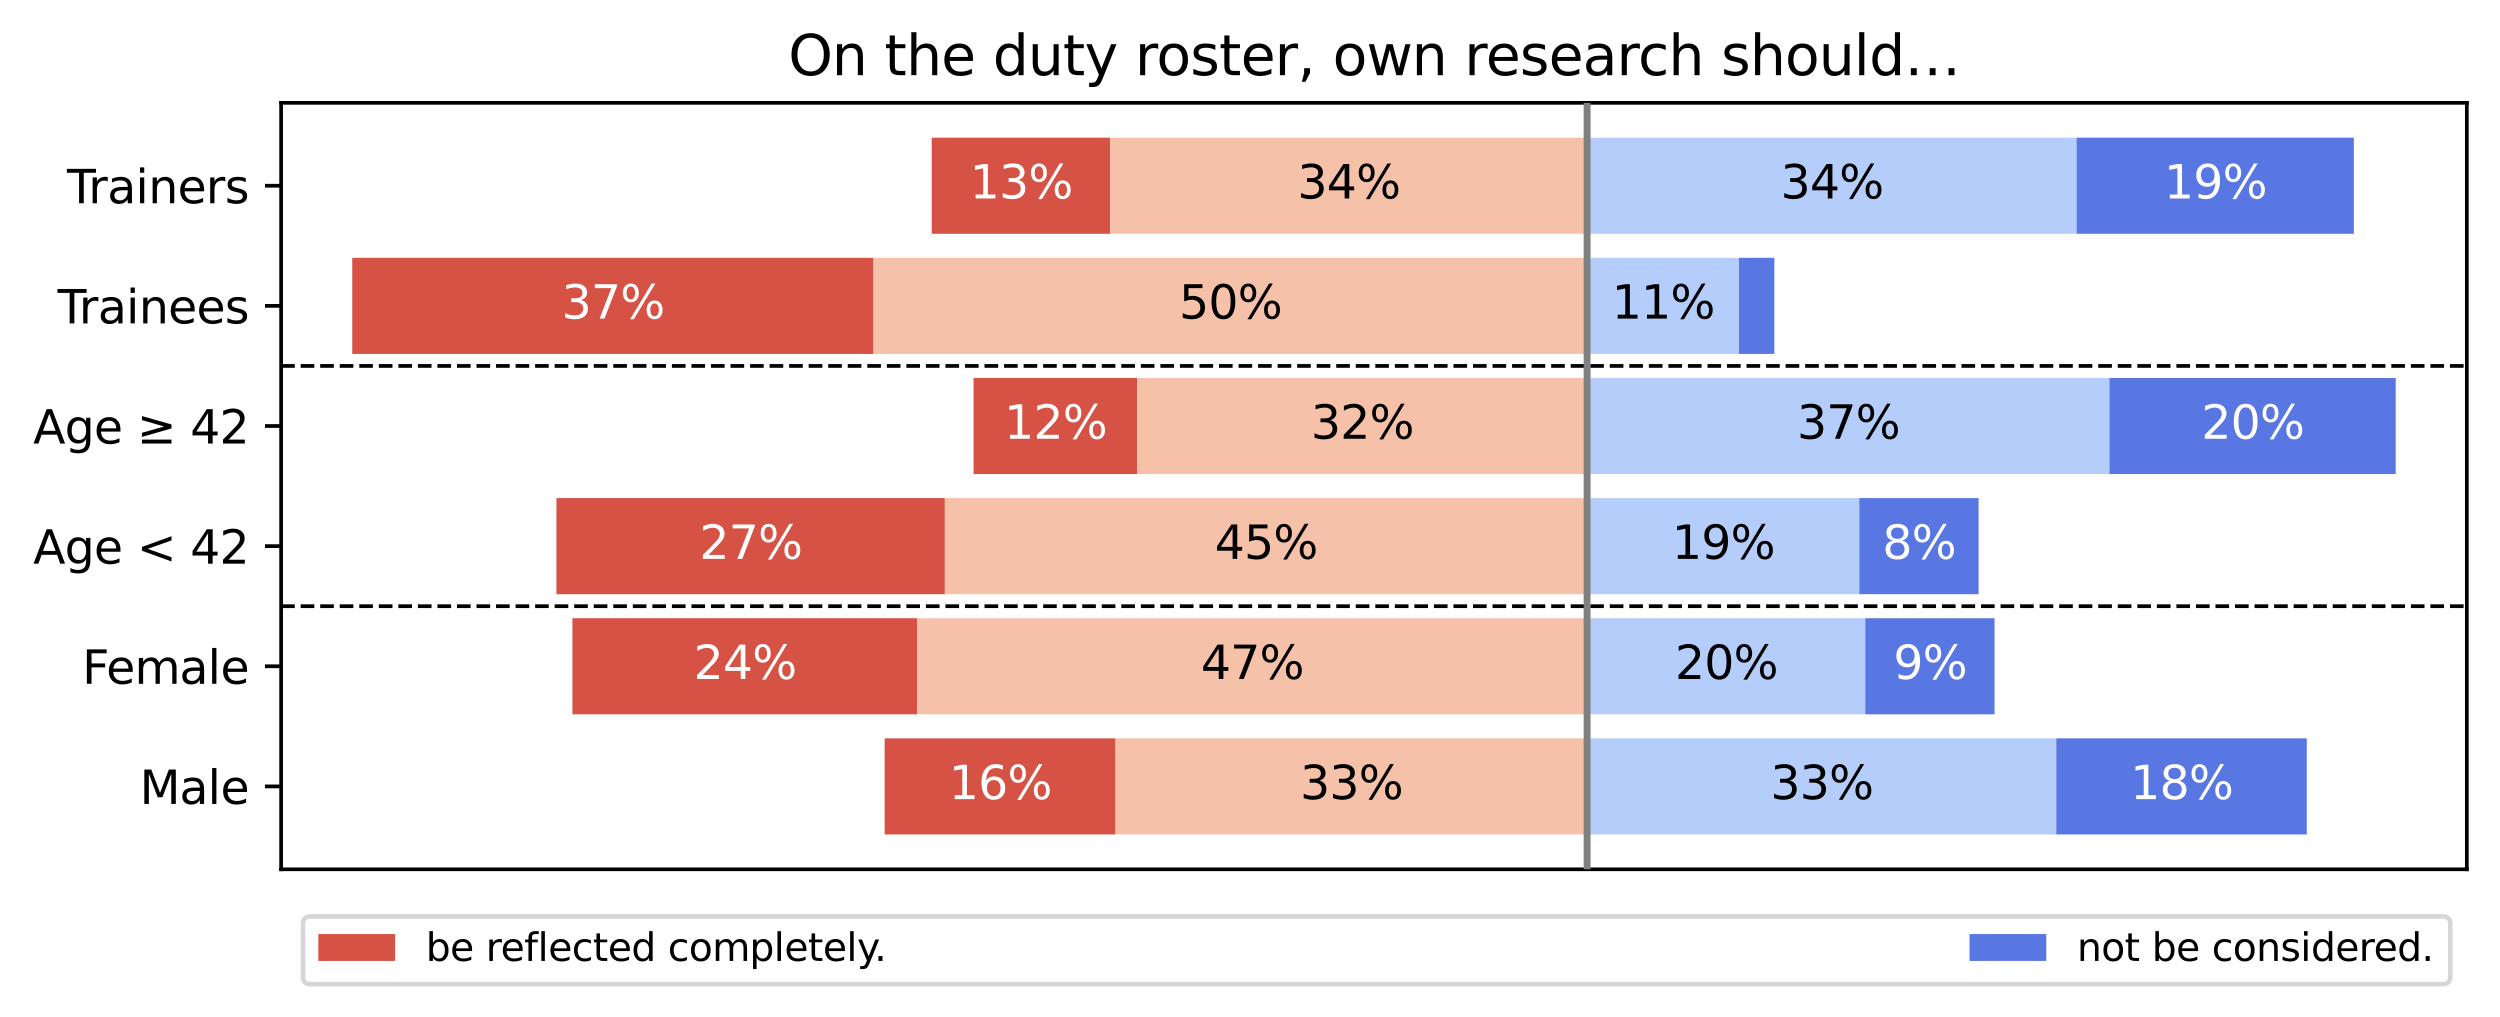 <?xml version="1.0" encoding="utf-8" standalone="no"?>
<!DOCTYPE svg PUBLIC "-//W3C//DTD SVG 1.1//EN"
  "http://www.w3.org/Graphics/SVG/1.1/DTD/svg11.dtd">
<svg xmlns:xlink="http://www.w3.org/1999/xlink" width="542.503pt" height="220.786pt" viewBox="0 0 542.503 220.786" xmlns="http://www.w3.org/2000/svg" version="1.1">
 <defs>
  <style type="text/css">*{stroke-linejoin: round; stroke-linecap: butt}</style>
 </defs>
 <g id="figure_1">
  <g id="patch_1">
   <path d="M 0 220.786 
L 542.503 220.786 
L 542.503 0 
L 0 0 
z
" style="fill: #ffffff"/>
  </g>
  <g id="axes_1">
   <g id="patch_2">
    <path d="M 61.003 188.638 
L 535.303 188.638 
L 535.303 22.318 
L 61.003 22.318 
z
" style="fill: #ffffff"/>
   </g>
   <g id="matplotlib.axis_1">
    <g id="ytick_1">
     <g id="line2d_1">
      <defs>
       <path id="m1bb23e2886" d="M 0 0 
L -3.5 0 
" style="stroke: #000000; stroke-width: 0.8"/>
      </defs>
      <g>
       <use xlink:href="#m1bb23e2886" x="61.003" y="40.306" style="stroke: #000000; stroke-width: 0.8"/>
      </g>
     </g>
     <g id="text_1">
      <!-- Trainers -->
      <g transform="translate(14.542 44.105) scale(0.1 -0.1)">
       <defs>
        <path id="DejaVuSans-54" d="M -19 4666 
L 3928 4666 
L 3928 4134 
L 2272 4134 
L 2272 0 
L 1638 0 
L 1638 4134 
L -19 4134 
L -19 4666 
z
" transform="scale(0.016)"/>
        <path id="DejaVuSans-72" d="M 2631 2963 
Q 2534 3019 2420 3045 
Q 2306 3072 2169 3072 
Q 1681 3072 1420 2755 
Q 1159 2438 1159 1844 
L 1159 0 
L 581 0 
L 581 3500 
L 1159 3500 
L 1159 2956 
Q 1341 3275 1631 3429 
Q 1922 3584 2338 3584 
Q 2397 3584 2469 3576 
Q 2541 3569 2628 3553 
L 2631 2963 
z
" transform="scale(0.016)"/>
        <path id="DejaVuSans-61" d="M 2194 1759 
Q 1497 1759 1228 1600 
Q 959 1441 959 1056 
Q 959 750 1161 570 
Q 1363 391 1709 391 
Q 2188 391 2477 730 
Q 2766 1069 2766 1631 
L 2766 1759 
L 2194 1759 
z
M 3341 1997 
L 3341 0 
L 2766 0 
L 2766 531 
Q 2569 213 2275 61 
Q 1981 -91 1556 -91 
Q 1019 -91 701 211 
Q 384 513 384 1019 
Q 384 1609 779 1909 
Q 1175 2209 1959 2209 
L 2766 2209 
L 2766 2266 
Q 2766 2663 2505 2880 
Q 2244 3097 1772 3097 
Q 1472 3097 1187 3025 
Q 903 2953 641 2809 
L 641 3341 
Q 956 3463 1253 3523 
Q 1550 3584 1831 3584 
Q 2591 3584 2966 3190 
Q 3341 2797 3341 1997 
z
" transform="scale(0.016)"/>
        <path id="DejaVuSans-69" d="M 603 3500 
L 1178 3500 
L 1178 0 
L 603 0 
L 603 3500 
z
M 603 4863 
L 1178 4863 
L 1178 4134 
L 603 4134 
L 603 4863 
z
" transform="scale(0.016)"/>
        <path id="DejaVuSans-6e" d="M 3513 2113 
L 3513 0 
L 2938 0 
L 2938 2094 
Q 2938 2591 2744 2837 
Q 2550 3084 2163 3084 
Q 1697 3084 1428 2787 
Q 1159 2491 1159 1978 
L 1159 0 
L 581 0 
L 581 3500 
L 1159 3500 
L 1159 2956 
Q 1366 3272 1645 3428 
Q 1925 3584 2291 3584 
Q 2894 3584 3203 3211 
Q 3513 2838 3513 2113 
z
" transform="scale(0.016)"/>
        <path id="DejaVuSans-65" d="M 3597 1894 
L 3597 1613 
L 953 1613 
Q 991 1019 1311 708 
Q 1631 397 2203 397 
Q 2534 397 2845 478 
Q 3156 559 3463 722 
L 3463 178 
Q 3153 47 2828 -22 
Q 2503 -91 2169 -91 
Q 1331 -91 842 396 
Q 353 884 353 1716 
Q 353 2575 817 3079 
Q 1281 3584 2069 3584 
Q 2775 3584 3186 3129 
Q 3597 2675 3597 1894 
z
M 3022 2063 
Q 3016 2534 2758 2815 
Q 2500 3097 2075 3097 
Q 1594 3097 1305 2825 
Q 1016 2553 972 2059 
L 3022 2063 
z
" transform="scale(0.016)"/>
        <path id="DejaVuSans-73" d="M 2834 3397 
L 2834 2853 
Q 2591 2978 2328 3040 
Q 2066 3103 1784 3103 
Q 1356 3103 1142 2972 
Q 928 2841 928 2578 
Q 928 2378 1081 2264 
Q 1234 2150 1697 2047 
L 1894 2003 
Q 2506 1872 2764 1633 
Q 3022 1394 3022 966 
Q 3022 478 2636 193 
Q 2250 -91 1575 -91 
Q 1294 -91 989 -36 
Q 684 19 347 128 
L 347 722 
Q 666 556 975 473 
Q 1284 391 1588 391 
Q 1994 391 2212 530 
Q 2431 669 2431 922 
Q 2431 1156 2273 1281 
Q 2116 1406 1581 1522 
L 1381 1569 
Q 847 1681 609 1914 
Q 372 2147 372 2553 
Q 372 3047 722 3315 
Q 1072 3584 1716 3584 
Q 2034 3584 2315 3537 
Q 2597 3491 2834 3397 
z
" transform="scale(0.016)"/>
       </defs>
       <use xlink:href="#DejaVuSans-54"/>
       <use xlink:href="#DejaVuSans-72" x="46.334"/>
       <use xlink:href="#DejaVuSans-61" x="87.447"/>
       <use xlink:href="#DejaVuSans-69" x="148.727"/>
       <use xlink:href="#DejaVuSans-6e" x="176.51"/>
       <use xlink:href="#DejaVuSans-65" x="239.889"/>
       <use xlink:href="#DejaVuSans-72" x="301.412"/>
       <use xlink:href="#DejaVuSans-73" x="342.525"/>
      </g>
     </g>
    </g>
    <g id="ytick_2">
     <g id="line2d_2">
      <g>
       <use xlink:href="#m1bb23e2886" x="61.003" y="66.375" style="stroke: #000000; stroke-width: 0.8"/>
      </g>
     </g>
     <g id="text_2">
      <!-- Trainees -->
      <g transform="translate(12.5 70.174) scale(0.1 -0.1)">
       <use xlink:href="#DejaVuSans-54"/>
       <use xlink:href="#DejaVuSans-72" x="46.334"/>
       <use xlink:href="#DejaVuSans-61" x="87.447"/>
       <use xlink:href="#DejaVuSans-69" x="148.727"/>
       <use xlink:href="#DejaVuSans-6e" x="176.51"/>
       <use xlink:href="#DejaVuSans-65" x="239.889"/>
       <use xlink:href="#DejaVuSans-65" x="301.412"/>
       <use xlink:href="#DejaVuSans-73" x="362.936"/>
      </g>
     </g>
    </g>
    <g id="ytick_3">
     <g id="line2d_3">
      <g>
       <use xlink:href="#m1bb23e2886" x="61.003" y="92.444" style="stroke: #000000; stroke-width: 0.8"/>
      </g>
     </g>
     <g id="text_3">
      <!-- Age ≥ 42 -->
      <g transform="translate(7.2 96.243) scale(0.1 -0.1)">
       <defs>
        <path id="DejaVuSans-41" d="M 2188 4044 
L 1331 1722 
L 3047 1722 
L 2188 4044 
z
M 1831 4666 
L 2547 4666 
L 4325 0 
L 3669 0 
L 3244 1197 
L 1141 1197 
L 716 0 
L 50 0 
L 1831 4666 
z
" transform="scale(0.016)"/>
        <path id="DejaVuSans-67" d="M 2906 1791 
Q 2906 2416 2648 2759 
Q 2391 3103 1925 3103 
Q 1463 3103 1205 2759 
Q 947 2416 947 1791 
Q 947 1169 1205 825 
Q 1463 481 1925 481 
Q 2391 481 2648 825 
Q 2906 1169 2906 1791 
z
M 3481 434 
Q 3481 -459 3084 -895 
Q 2688 -1331 1869 -1331 
Q 1566 -1331 1297 -1286 
Q 1028 -1241 775 -1147 
L 775 -588 
Q 1028 -725 1275 -790 
Q 1522 -856 1778 -856 
Q 2344 -856 2625 -561 
Q 2906 -266 2906 331 
L 2906 616 
Q 2728 306 2450 153 
Q 2172 0 1784 0 
Q 1141 0 747 490 
Q 353 981 353 1791 
Q 353 2603 747 3093 
Q 1141 3584 1784 3584 
Q 2172 3584 2450 3431 
Q 2728 3278 2906 2969 
L 2906 3500 
L 3481 3500 
L 3481 434 
z
" transform="scale(0.016)"/>
        <path id="DejaVuSans-20" transform="scale(0.016)"/>
        <path id="DejaVuSans-2265" d="M 678 3175 
L 678 3725 
L 4684 2578 
L 4684 2047 
L 678 897 
L 678 1453 
L 3681 2309 
L 678 3175 
z
M 4684 531 
L 4684 0 
L 678 0 
L 678 531 
L 4684 531 
z
" transform="scale(0.016)"/>
        <path id="DejaVuSans-34" d="M 2419 4116 
L 825 1625 
L 2419 1625 
L 2419 4116 
z
M 2253 4666 
L 3047 4666 
L 3047 1625 
L 3713 1625 
L 3713 1100 
L 3047 1100 
L 3047 0 
L 2419 0 
L 2419 1100 
L 313 1100 
L 313 1709 
L 2253 4666 
z
" transform="scale(0.016)"/>
        <path id="DejaVuSans-32" d="M 1228 531 
L 3431 531 
L 3431 0 
L 469 0 
L 469 531 
Q 828 903 1448 1529 
Q 2069 2156 2228 2338 
Q 2531 2678 2651 2914 
Q 2772 3150 2772 3378 
Q 2772 3750 2511 3984 
Q 2250 4219 1831 4219 
Q 1534 4219 1204 4116 
Q 875 4013 500 3803 
L 500 4441 
Q 881 4594 1212 4672 
Q 1544 4750 1819 4750 
Q 2544 4750 2975 4387 
Q 3406 4025 3406 3419 
Q 3406 3131 3298 2873 
Q 3191 2616 2906 2266 
Q 2828 2175 2409 1742 
Q 1991 1309 1228 531 
z
" transform="scale(0.016)"/>
       </defs>
       <use xlink:href="#DejaVuSans-41"/>
       <use xlink:href="#DejaVuSans-67" x="68.408"/>
       <use xlink:href="#DejaVuSans-65" x="131.885"/>
       <use xlink:href="#DejaVuSans-20" x="193.408"/>
       <use xlink:href="#DejaVuSans-2265" x="225.195"/>
       <use xlink:href="#DejaVuSans-20" x="308.984"/>
       <use xlink:href="#DejaVuSans-34" x="340.771"/>
       <use xlink:href="#DejaVuSans-32" x="404.395"/>
      </g>
     </g>
    </g>
    <g id="ytick_4">
     <g id="line2d_4">
      <g>
       <use xlink:href="#m1bb23e2886" x="61.003" y="118.513" style="stroke: #000000; stroke-width: 0.8"/>
      </g>
     </g>
     <g id="text_4">
      <!-- Age &lt; 42 -->
      <g transform="translate(7.2 122.312) scale(0.1 -0.1)">
       <defs>
        <path id="DejaVuSans-3c" d="M 4684 3150 
L 1459 2003 
L 4684 863 
L 4684 294 
L 678 1747 
L 678 2266 
L 4684 3719 
L 4684 3150 
z
" transform="scale(0.016)"/>
       </defs>
       <use xlink:href="#DejaVuSans-41"/>
       <use xlink:href="#DejaVuSans-67" x="68.408"/>
       <use xlink:href="#DejaVuSans-65" x="131.885"/>
       <use xlink:href="#DejaVuSans-20" x="193.408"/>
       <use xlink:href="#DejaVuSans-3c" x="225.195"/>
       <use xlink:href="#DejaVuSans-20" x="308.984"/>
       <use xlink:href="#DejaVuSans-34" x="340.771"/>
       <use xlink:href="#DejaVuSans-32" x="404.395"/>
      </g>
     </g>
    </g>
    <g id="ytick_5">
     <g id="line2d_5">
      <g>
       <use xlink:href="#m1bb23e2886" x="61.003" y="144.582" style="stroke: #000000; stroke-width: 0.8"/>
      </g>
     </g>
     <g id="text_5">
      <!-- Female -->
      <g transform="translate(17.848 148.381) scale(0.1 -0.1)">
       <defs>
        <path id="DejaVuSans-46" d="M 628 4666 
L 3309 4666 
L 3309 4134 
L 1259 4134 
L 1259 2759 
L 3109 2759 
L 3109 2228 
L 1259 2228 
L 1259 0 
L 628 0 
L 628 4666 
z
" transform="scale(0.016)"/>
        <path id="DejaVuSans-6d" d="M 3328 2828 
Q 3544 3216 3844 3400 
Q 4144 3584 4550 3584 
Q 5097 3584 5394 3201 
Q 5691 2819 5691 2113 
L 5691 0 
L 5113 0 
L 5113 2094 
Q 5113 2597 4934 2840 
Q 4756 3084 4391 3084 
Q 3944 3084 3684 2787 
Q 3425 2491 3425 1978 
L 3425 0 
L 2847 0 
L 2847 2094 
Q 2847 2600 2669 2842 
Q 2491 3084 2119 3084 
Q 1678 3084 1418 2786 
Q 1159 2488 1159 1978 
L 1159 0 
L 581 0 
L 581 3500 
L 1159 3500 
L 1159 2956 
Q 1356 3278 1631 3431 
Q 1906 3584 2284 3584 
Q 2666 3584 2933 3390 
Q 3200 3197 3328 2828 
z
" transform="scale(0.016)"/>
        <path id="DejaVuSans-6c" d="M 603 4863 
L 1178 4863 
L 1178 0 
L 603 0 
L 603 4863 
z
" transform="scale(0.016)"/>
       </defs>
       <use xlink:href="#DejaVuSans-46"/>
       <use xlink:href="#DejaVuSans-65" x="52.02"/>
       <use xlink:href="#DejaVuSans-6d" x="113.543"/>
       <use xlink:href="#DejaVuSans-61" x="210.955"/>
       <use xlink:href="#DejaVuSans-6c" x="272.234"/>
       <use xlink:href="#DejaVuSans-65" x="300.018"/>
      </g>
     </g>
    </g>
    <g id="ytick_6">
     <g id="line2d_6">
      <g>
       <use xlink:href="#m1bb23e2886" x="61.003" y="170.651" style="stroke: #000000; stroke-width: 0.8"/>
      </g>
     </g>
     <g id="text_6">
      <!-- Male -->
      <g transform="translate(30.316 174.45) scale(0.1 -0.1)">
       <defs>
        <path id="DejaVuSans-4d" d="M 628 4666 
L 1569 4666 
L 2759 1491 
L 3956 4666 
L 4897 4666 
L 4897 0 
L 4281 0 
L 4281 4097 
L 3078 897 
L 2444 897 
L 1241 4097 
L 1241 0 
L 628 0 
L 628 4666 
z
" transform="scale(0.016)"/>
       </defs>
       <use xlink:href="#DejaVuSans-4d"/>
       <use xlink:href="#DejaVuSans-61" x="86.279"/>
       <use xlink:href="#DejaVuSans-6c" x="147.559"/>
       <use xlink:href="#DejaVuSans-65" x="175.342"/>
      </g>
     </g>
    </g>
   </g>
   <g id="patch_3">
    <path d="M 61.003 29.878 
L 202.181 29.878 
L 202.181 50.733 
L 61.003 50.733 
z
" clip-path="url(#pa012daa355)" style="fill: #ffffff"/>
   </g>
   <g id="patch_4">
    <path d="M 61.003 55.947 
L 76.433 55.947 
L 76.433 76.802 
L 61.003 76.802 
z
" clip-path="url(#pa012daa355)" style="fill: #ffffff"/>
   </g>
   <g id="patch_5">
    <path d="M 61.003 82.016 
L 211.267 82.016 
L 211.267 102.871 
L 61.003 102.871 
z
" clip-path="url(#pa012daa355)" style="fill: #ffffff"/>
   </g>
   <g id="patch_6">
    <path d="M 61.003 108.085 
L 120.748 108.085 
L 120.748 128.94 
L 61.003 128.94 
z
" clip-path="url(#pa012daa355)" style="fill: #ffffff"/>
   </g>
   <g id="patch_7">
    <path d="M 61.003 134.154 
L 124.215 134.154 
L 124.215 155.009 
L 61.003 155.009 
z
" clip-path="url(#pa012daa355)" style="fill: #ffffff"/>
   </g>
   <g id="patch_8">
    <path d="M 61.003 160.223 
L 191.967 160.223 
L 191.967 181.078 
L 61.003 181.078 
z
" clip-path="url(#pa012daa355)" style="fill: #ffffff"/>
   </g>
   <g id="line2d_7">
    <path d="M 61.003 79.409 
L 535.303 79.409 
" clip-path="url(#pa012daa355)" style="fill: none; stroke-dasharray: 2.96,1.28; stroke-dashoffset: 0; stroke: #000000; stroke-width: 0.8"/>
   </g>
   <g id="line2d_8">
    <path d="M 61.003 131.547 
L 535.303 131.547 
" clip-path="url(#pa012daa355)" style="fill: none; stroke-dasharray: 2.96,1.28; stroke-dashoffset: 0; stroke: #000000; stroke-width: 0.8"/>
   </g>
   <g id="patch_9">
    <path d="M 61.003 188.638 
L 61.003 22.318 
" style="fill: none; stroke: #000000; stroke-width: 0.8; stroke-linejoin: miter; stroke-linecap: square"/>
   </g>
   <g id="patch_10">
    <path d="M 535.303 188.638 
L 535.303 22.318 
" style="fill: none; stroke: #000000; stroke-width: 0.8; stroke-linejoin: miter; stroke-linecap: square"/>
   </g>
   <g id="patch_11">
    <path d="M 61.003 188.638 
L 535.303 188.638 
" style="fill: none; stroke: #000000; stroke-width: 0.8; stroke-linejoin: miter; stroke-linecap: square"/>
   </g>
   <g id="patch_12">
    <path d="M 61.003 22.318 
L 535.303 22.318 
" style="fill: none; stroke: #000000; stroke-width: 0.8; stroke-linejoin: miter; stroke-linecap: square"/>
   </g>
   <g id="patch_13">
    <path d="M 202.181 29.878 
L 240.928 29.878 
L 240.928 50.733 
L 202.181 50.733 
z
" clip-path="url(#pa012daa355)" style="fill: #d65244"/>
   </g>
   <g id="patch_14">
    <path d="M 76.433 55.947 
L 189.552 55.947 
L 189.552 76.802 
L 76.433 76.802 
z
" clip-path="url(#pa012daa355)" style="fill: #d65244"/>
   </g>
   <g id="patch_15">
    <path d="M 211.267 82.016 
L 246.77 82.016 
L 246.77 102.871 
L 211.267 102.871 
z
" clip-path="url(#pa012daa355)" style="fill: #d65244"/>
   </g>
   <g id="patch_16">
    <path d="M 120.748 108.085 
L 205.034 108.085 
L 205.034 128.94 
L 120.748 128.94 
z
" clip-path="url(#pa012daa355)" style="fill: #d65244"/>
   </g>
   <g id="patch_17">
    <path d="M 124.215 134.154 
L 199.028 134.154 
L 199.028 155.009 
L 124.215 155.009 
z
" clip-path="url(#pa012daa355)" style="fill: #d65244"/>
   </g>
   <g id="patch_18">
    <path d="M 191.967 160.223 
L 242.069 160.223 
L 242.069 181.078 
L 191.967 181.078 
z
" clip-path="url(#pa012daa355)" style="fill: #d65244"/>
   </g>
   <g id="patch_19">
    <path d="M 240.928 29.878 
L 344.404 29.878 
L 344.404 50.733 
L 240.928 50.733 
z
" clip-path="url(#pa012daa355)" style="fill: #f5c1a9"/>
   </g>
   <g id="patch_20">
    <path d="M 189.552 55.947 
L 344.404 55.947 
L 344.404 76.802 
L 189.552 76.802 
z
" clip-path="url(#pa012daa355)" style="fill: #f5c1a9"/>
   </g>
   <g id="patch_21">
    <path d="M 246.77 82.016 
L 344.404 82.016 
L 344.404 102.871 
L 246.77 102.871 
z
" clip-path="url(#pa012daa355)" style="fill: #f5c1a9"/>
   </g>
   <g id="patch_22">
    <path d="M 205.034 108.085 
L 344.404 108.085 
L 344.404 128.94 
L 205.034 128.94 
z
" clip-path="url(#pa012daa355)" style="fill: #f5c1a9"/>
   </g>
   <g id="patch_23">
    <path d="M 199.028 134.154 
L 344.404 134.154 
L 344.404 155.009 
L 199.028 155.009 
z
" clip-path="url(#pa012daa355)" style="fill: #f5c1a9"/>
   </g>
   <g id="patch_24">
    <path d="M 242.069 160.223 
L 344.404 160.223 
L 344.404 181.078 
L 242.069 181.078 
z
" clip-path="url(#pa012daa355)" style="fill: #f5c1a9"/>
   </g>
   <g id="patch_25">
    <path d="M 344.404 29.878 
L 450.616 29.878 
L 450.616 50.733 
L 344.404 50.733 
z
" clip-path="url(#pa012daa355)" style="fill: #b5cdfa"/>
   </g>
   <g id="patch_26">
    <path d="M 344.404 55.947 
L 377.352 55.947 
L 377.352 76.802 
L 344.404 76.802 
z
" clip-path="url(#pa012daa355)" style="fill: #b5cdfa"/>
   </g>
   <g id="patch_27">
    <path d="M 344.404 82.016 
L 457.742 82.016 
L 457.742 102.871 
L 344.404 102.871 
z
" clip-path="url(#pa012daa355)" style="fill: #b5cdfa"/>
   </g>
   <g id="patch_28">
    <path d="M 344.404 108.085 
L 403.471 108.085 
L 403.471 128.94 
L 344.404 128.94 
z
" clip-path="url(#pa012daa355)" style="fill: #b5cdfa"/>
   </g>
   <g id="patch_29">
    <path d="M 344.404 134.154 
L 404.765 134.154 
L 404.765 155.009 
L 344.404 155.009 
z
" clip-path="url(#pa012daa355)" style="fill: #b5cdfa"/>
   </g>
   <g id="patch_30">
    <path d="M 344.404 160.223 
L 446.207 160.223 
L 446.207 181.078 
L 344.404 181.078 
z
" clip-path="url(#pa012daa355)" style="fill: #b5cdfa"/>
   </g>
   <g id="patch_31">
    <path d="M 450.616 29.878 
L 510.787 29.878 
L 510.787 50.733 
L 450.616 50.733 
z
" clip-path="url(#pa012daa355)" style="fill: #5977e3"/>
   </g>
   <g id="patch_32">
    <path d="M 377.352 55.947 
L 385.039 55.947 
L 385.039 76.802 
L 377.352 76.802 
z
" clip-path="url(#pa012daa355)" style="fill: #5977e3"/>
   </g>
   <g id="patch_33">
    <path d="M 457.742 82.016 
L 519.873 82.016 
L 519.873 102.871 
L 457.742 102.871 
z
" clip-path="url(#pa012daa355)" style="fill: #5977e3"/>
   </g>
   <g id="patch_34">
    <path d="M 403.471 108.085 
L 429.354 108.085 
L 429.354 128.94 
L 403.471 128.94 
z
" clip-path="url(#pa012daa355)" style="fill: #5977e3"/>
   </g>
   <g id="patch_35">
    <path d="M 404.765 134.154 
L 432.82 134.154 
L 432.82 155.009 
L 404.765 155.009 
z
" clip-path="url(#pa012daa355)" style="fill: #5977e3"/>
   </g>
   <g id="patch_36">
    <path d="M 446.207 160.223 
L 500.573 160.223 
L 500.573 181.078 
L 446.207 181.078 
z
" clip-path="url(#pa012daa355)" style="fill: #5977e3"/>
   </g>
   <g id="text_7">
    <!-- On the duty roster, own research should… -->
    <g transform="translate(171.069 16.318) scale(0.12 -0.12)">
     <defs>
      <path id="DejaVuSans-4f" d="M 2522 4238 
Q 1834 4238 1429 3725 
Q 1025 3213 1025 2328 
Q 1025 1447 1429 934 
Q 1834 422 2522 422 
Q 3209 422 3611 934 
Q 4013 1447 4013 2328 
Q 4013 3213 3611 3725 
Q 3209 4238 2522 4238 
z
M 2522 4750 
Q 3503 4750 4090 4092 
Q 4678 3434 4678 2328 
Q 4678 1225 4090 567 
Q 3503 -91 2522 -91 
Q 1538 -91 948 565 
Q 359 1222 359 2328 
Q 359 3434 948 4092 
Q 1538 4750 2522 4750 
z
" transform="scale(0.016)"/>
      <path id="DejaVuSans-74" d="M 1172 4494 
L 1172 3500 
L 2356 3500 
L 2356 3053 
L 1172 3053 
L 1172 1153 
Q 1172 725 1289 603 
Q 1406 481 1766 481 
L 2356 481 
L 2356 0 
L 1766 0 
Q 1100 0 847 248 
Q 594 497 594 1153 
L 594 3053 
L 172 3053 
L 172 3500 
L 594 3500 
L 594 4494 
L 1172 4494 
z
" transform="scale(0.016)"/>
      <path id="DejaVuSans-68" d="M 3513 2113 
L 3513 0 
L 2938 0 
L 2938 2094 
Q 2938 2591 2744 2837 
Q 2550 3084 2163 3084 
Q 1697 3084 1428 2787 
Q 1159 2491 1159 1978 
L 1159 0 
L 581 0 
L 581 4863 
L 1159 4863 
L 1159 2956 
Q 1366 3272 1645 3428 
Q 1925 3584 2291 3584 
Q 2894 3584 3203 3211 
Q 3513 2838 3513 2113 
z
" transform="scale(0.016)"/>
      <path id="DejaVuSans-64" d="M 2906 2969 
L 2906 4863 
L 3481 4863 
L 3481 0 
L 2906 0 
L 2906 525 
Q 2725 213 2448 61 
Q 2172 -91 1784 -91 
Q 1150 -91 751 415 
Q 353 922 353 1747 
Q 353 2572 751 3078 
Q 1150 3584 1784 3584 
Q 2172 3584 2448 3432 
Q 2725 3281 2906 2969 
z
M 947 1747 
Q 947 1113 1208 752 
Q 1469 391 1925 391 
Q 2381 391 2643 752 
Q 2906 1113 2906 1747 
Q 2906 2381 2643 2742 
Q 2381 3103 1925 3103 
Q 1469 3103 1208 2742 
Q 947 2381 947 1747 
z
" transform="scale(0.016)"/>
      <path id="DejaVuSans-75" d="M 544 1381 
L 544 3500 
L 1119 3500 
L 1119 1403 
Q 1119 906 1312 657 
Q 1506 409 1894 409 
Q 2359 409 2629 706 
Q 2900 1003 2900 1516 
L 2900 3500 
L 3475 3500 
L 3475 0 
L 2900 0 
L 2900 538 
Q 2691 219 2414 64 
Q 2138 -91 1772 -91 
Q 1169 -91 856 284 
Q 544 659 544 1381 
z
M 1991 3584 
L 1991 3584 
z
" transform="scale(0.016)"/>
      <path id="DejaVuSans-79" d="M 2059 -325 
Q 1816 -950 1584 -1140 
Q 1353 -1331 966 -1331 
L 506 -1331 
L 506 -850 
L 844 -850 
Q 1081 -850 1212 -737 
Q 1344 -625 1503 -206 
L 1606 56 
L 191 3500 
L 800 3500 
L 1894 763 
L 2988 3500 
L 3597 3500 
L 2059 -325 
z
" transform="scale(0.016)"/>
      <path id="DejaVuSans-6f" d="M 1959 3097 
Q 1497 3097 1228 2736 
Q 959 2375 959 1747 
Q 959 1119 1226 758 
Q 1494 397 1959 397 
Q 2419 397 2687 759 
Q 2956 1122 2956 1747 
Q 2956 2369 2687 2733 
Q 2419 3097 1959 3097 
z
M 1959 3584 
Q 2709 3584 3137 3096 
Q 3566 2609 3566 1747 
Q 3566 888 3137 398 
Q 2709 -91 1959 -91 
Q 1206 -91 779 398 
Q 353 888 353 1747 
Q 353 2609 779 3096 
Q 1206 3584 1959 3584 
z
" transform="scale(0.016)"/>
      <path id="DejaVuSans-2c" d="M 750 794 
L 1409 794 
L 1409 256 
L 897 -744 
L 494 -744 
L 750 256 
L 750 794 
z
" transform="scale(0.016)"/>
      <path id="DejaVuSans-77" d="M 269 3500 
L 844 3500 
L 1563 769 
L 2278 3500 
L 2956 3500 
L 3675 769 
L 4391 3500 
L 4966 3500 
L 4050 0 
L 3372 0 
L 2619 2869 
L 1863 0 
L 1184 0 
L 269 3500 
z
" transform="scale(0.016)"/>
      <path id="DejaVuSans-63" d="M 3122 3366 
L 3122 2828 
Q 2878 2963 2633 3030 
Q 2388 3097 2138 3097 
Q 1578 3097 1268 2742 
Q 959 2388 959 1747 
Q 959 1106 1268 751 
Q 1578 397 2138 397 
Q 2388 397 2633 464 
Q 2878 531 3122 666 
L 3122 134 
Q 2881 22 2623 -34 
Q 2366 -91 2075 -91 
Q 1284 -91 818 406 
Q 353 903 353 1747 
Q 353 2603 823 3093 
Q 1294 3584 2113 3584 
Q 2378 3584 2631 3529 
Q 2884 3475 3122 3366 
z
" transform="scale(0.016)"/>
      <path id="DejaVuSans-2026" d="M 2869 794 
L 3531 794 
L 3531 0 
L 2869 0 
L 2869 794 
z
M 4997 794 
L 5663 794 
L 5663 0 
L 4997 0 
L 4997 794 
z
M 738 794 
L 1403 794 
L 1403 0 
L 738 0 
L 738 794 
z
" transform="scale(0.016)"/>
     </defs>
     <use xlink:href="#DejaVuSans-4f"/>
     <use xlink:href="#DejaVuSans-6e" x="78.711"/>
     <use xlink:href="#DejaVuSans-20" x="142.09"/>
     <use xlink:href="#DejaVuSans-74" x="173.877"/>
     <use xlink:href="#DejaVuSans-68" x="213.086"/>
     <use xlink:href="#DejaVuSans-65" x="276.465"/>
     <use xlink:href="#DejaVuSans-20" x="337.988"/>
     <use xlink:href="#DejaVuSans-64" x="369.775"/>
     <use xlink:href="#DejaVuSans-75" x="433.252"/>
     <use xlink:href="#DejaVuSans-74" x="496.631"/>
     <use xlink:href="#DejaVuSans-79" x="535.84"/>
     <use xlink:href="#DejaVuSans-20" x="595.02"/>
     <use xlink:href="#DejaVuSans-72" x="626.807"/>
     <use xlink:href="#DejaVuSans-6f" x="665.67"/>
     <use xlink:href="#DejaVuSans-73" x="726.852"/>
     <use xlink:href="#DejaVuSans-74" x="778.951"/>
     <use xlink:href="#DejaVuSans-65" x="818.16"/>
     <use xlink:href="#DejaVuSans-72" x="879.684"/>
     <use xlink:href="#DejaVuSans-2c" x="920.797"/>
     <use xlink:href="#DejaVuSans-20" x="952.584"/>
     <use xlink:href="#DejaVuSans-6f" x="984.371"/>
     <use xlink:href="#DejaVuSans-77" x="1045.553"/>
     <use xlink:href="#DejaVuSans-6e" x="1127.34"/>
     <use xlink:href="#DejaVuSans-20" x="1190.719"/>
     <use xlink:href="#DejaVuSans-72" x="1222.506"/>
     <use xlink:href="#DejaVuSans-65" x="1261.369"/>
     <use xlink:href="#DejaVuSans-73" x="1322.893"/>
     <use xlink:href="#DejaVuSans-65" x="1374.992"/>
     <use xlink:href="#DejaVuSans-61" x="1436.516"/>
     <use xlink:href="#DejaVuSans-72" x="1497.795"/>
     <use xlink:href="#DejaVuSans-63" x="1536.658"/>
     <use xlink:href="#DejaVuSans-68" x="1591.639"/>
     <use xlink:href="#DejaVuSans-20" x="1655.018"/>
     <use xlink:href="#DejaVuSans-73" x="1686.805"/>
     <use xlink:href="#DejaVuSans-68" x="1738.904"/>
     <use xlink:href="#DejaVuSans-6f" x="1802.283"/>
     <use xlink:href="#DejaVuSans-75" x="1863.465"/>
     <use xlink:href="#DejaVuSans-6c" x="1926.844"/>
     <use xlink:href="#DejaVuSans-64" x="1954.627"/>
     <use xlink:href="#DejaVuSans-2026" x="2018.104"/>
    </g>
   </g>
   <g id="legend_1">
    <g id="patch_37">
     <path d="M 67.412 213.586 
L 530.05 213.586 
Q 531.716 213.586 531.716 211.92 
L 531.716 200.526 
Q 531.716 198.86 530.05 198.86 
L 67.412 198.86 
Q 65.746 198.86 65.746 200.526 
L 65.746 211.92 
Q 65.746 213.586 67.412 213.586 
z
" style="fill: #ffffff; opacity: 0.8; stroke: #cccccc; stroke-linejoin: miter"/>
    </g>
    <g id="patch_38">
     <path d="M 69.078 208.522 
L 85.738 208.522 
L 85.738 202.691 
L 69.078 202.691 
z
" style="fill: #d65244"/>
    </g>
    <g id="text_8">
     <!-- be reflected completely. -->
     <g transform="translate(92.402 208.522) scale(0.083 -0.083)">
      <defs>
       <path id="DejaVuSans-62" d="M 3116 1747 
Q 3116 2381 2855 2742 
Q 2594 3103 2138 3103 
Q 1681 3103 1420 2742 
Q 1159 2381 1159 1747 
Q 1159 1113 1420 752 
Q 1681 391 2138 391 
Q 2594 391 2855 752 
Q 3116 1113 3116 1747 
z
M 1159 2969 
Q 1341 3281 1617 3432 
Q 1894 3584 2278 3584 
Q 2916 3584 3314 3078 
Q 3713 2572 3713 1747 
Q 3713 922 3314 415 
Q 2916 -91 2278 -91 
Q 1894 -91 1617 61 
Q 1341 213 1159 525 
L 1159 0 
L 581 0 
L 581 4863 
L 1159 4863 
L 1159 2969 
z
" transform="scale(0.016)"/>
       <path id="DejaVuSans-66" d="M 2375 4863 
L 2375 4384 
L 1825 4384 
Q 1516 4384 1395 4259 
Q 1275 4134 1275 3809 
L 1275 3500 
L 2222 3500 
L 2222 3053 
L 1275 3053 
L 1275 0 
L 697 0 
L 697 3053 
L 147 3053 
L 147 3500 
L 697 3500 
L 697 3744 
Q 697 4328 969 4595 
Q 1241 4863 1831 4863 
L 2375 4863 
z
" transform="scale(0.016)"/>
       <path id="DejaVuSans-70" d="M 1159 525 
L 1159 -1331 
L 581 -1331 
L 581 3500 
L 1159 3500 
L 1159 2969 
Q 1341 3281 1617 3432 
Q 1894 3584 2278 3584 
Q 2916 3584 3314 3078 
Q 3713 2572 3713 1747 
Q 3713 922 3314 415 
Q 2916 -91 2278 -91 
Q 1894 -91 1617 61 
Q 1341 213 1159 525 
z
M 3116 1747 
Q 3116 2381 2855 2742 
Q 2594 3103 2138 3103 
Q 1681 3103 1420 2742 
Q 1159 2381 1159 1747 
Q 1159 1113 1420 752 
Q 1681 391 2138 391 
Q 2594 391 2855 752 
Q 3116 1113 3116 1747 
z
" transform="scale(0.016)"/>
       <path id="DejaVuSans-2e" d="M 684 794 
L 1344 794 
L 1344 0 
L 684 0 
L 684 794 
z
" transform="scale(0.016)"/>
      </defs>
      <use xlink:href="#DejaVuSans-62"/>
      <use xlink:href="#DejaVuSans-65" x="63.477"/>
      <use xlink:href="#DejaVuSans-20" x="125"/>
      <use xlink:href="#DejaVuSans-72" x="156.787"/>
      <use xlink:href="#DejaVuSans-65" x="195.65"/>
      <use xlink:href="#DejaVuSans-66" x="257.174"/>
      <use xlink:href="#DejaVuSans-6c" x="292.379"/>
      <use xlink:href="#DejaVuSans-65" x="320.162"/>
      <use xlink:href="#DejaVuSans-63" x="381.686"/>
      <use xlink:href="#DejaVuSans-74" x="436.666"/>
      <use xlink:href="#DejaVuSans-65" x="475.875"/>
      <use xlink:href="#DejaVuSans-64" x="537.398"/>
      <use xlink:href="#DejaVuSans-20" x="600.875"/>
      <use xlink:href="#DejaVuSans-63" x="632.662"/>
      <use xlink:href="#DejaVuSans-6f" x="687.643"/>
      <use xlink:href="#DejaVuSans-6d" x="748.824"/>
      <use xlink:href="#DejaVuSans-70" x="846.236"/>
      <use xlink:href="#DejaVuSans-6c" x="909.713"/>
      <use xlink:href="#DejaVuSans-65" x="937.496"/>
      <use xlink:href="#DejaVuSans-74" x="999.02"/>
      <use xlink:href="#DejaVuSans-65" x="1038.229"/>
      <use xlink:href="#DejaVuSans-6c" x="1099.752"/>
      <use xlink:href="#DejaVuSans-79" x="1127.535"/>
      <use xlink:href="#DejaVuSans-2e" x="1172.465"/>
     </g>
    </g>
    <g id="patch_39">
     <path d="M 427.388 208.522 
L 444.048 208.522 
L 444.048 202.691 
L 427.388 202.691 
z
" style="fill: #5977e3"/>
    </g>
    <g id="text_9">
     <!-- not be considered. -->
     <g transform="translate(450.712 208.522) scale(0.083 -0.083)">
      <use xlink:href="#DejaVuSans-6e"/>
      <use xlink:href="#DejaVuSans-6f" x="63.379"/>
      <use xlink:href="#DejaVuSans-74" x="124.561"/>
      <use xlink:href="#DejaVuSans-20" x="163.77"/>
      <use xlink:href="#DejaVuSans-62" x="195.557"/>
      <use xlink:href="#DejaVuSans-65" x="259.033"/>
      <use xlink:href="#DejaVuSans-20" x="320.557"/>
      <use xlink:href="#DejaVuSans-63" x="352.344"/>
      <use xlink:href="#DejaVuSans-6f" x="407.324"/>
      <use xlink:href="#DejaVuSans-6e" x="468.506"/>
      <use xlink:href="#DejaVuSans-73" x="531.885"/>
      <use xlink:href="#DejaVuSans-69" x="583.984"/>
      <use xlink:href="#DejaVuSans-64" x="611.768"/>
      <use xlink:href="#DejaVuSans-65" x="675.244"/>
      <use xlink:href="#DejaVuSans-72" x="736.768"/>
      <use xlink:href="#DejaVuSans-65" x="775.631"/>
      <use xlink:href="#DejaVuSans-64" x="837.154"/>
      <use xlink:href="#DejaVuSans-2e" x="900.631"/>
     </g>
    </g>
   </g>
   <g id="line2d_9">
    <path d="M 344.404 188.638 
L 344.404 22.318 
" clip-path="url(#pa012daa355)" style="fill: none; stroke: #808080; stroke-width: 1.5; stroke-linecap: square"/>
   </g>
   <g id="text_10">
    <!-- 13% -->
    <g style="fill: #ffffff" transform="translate(210.441 43.065) scale(0.1 -0.1)">
     <defs>
      <path id="DejaVuSans-31" d="M 794 531 
L 1825 531 
L 1825 4091 
L 703 3866 
L 703 4441 
L 1819 4666 
L 2450 4666 
L 2450 531 
L 3481 531 
L 3481 0 
L 794 0 
L 794 531 
z
" transform="scale(0.016)"/>
      <path id="DejaVuSans-33" d="M 2597 2516 
Q 3050 2419 3304 2112 
Q 3559 1806 3559 1356 
Q 3559 666 3084 287 
Q 2609 -91 1734 -91 
Q 1441 -91 1130 -33 
Q 819 25 488 141 
L 488 750 
Q 750 597 1062 519 
Q 1375 441 1716 441 
Q 2309 441 2620 675 
Q 2931 909 2931 1356 
Q 2931 1769 2642 2001 
Q 2353 2234 1838 2234 
L 1294 2234 
L 1294 2753 
L 1863 2753 
Q 2328 2753 2575 2939 
Q 2822 3125 2822 3475 
Q 2822 3834 2567 4026 
Q 2313 4219 1838 4219 
Q 1578 4219 1281 4162 
Q 984 4106 628 3988 
L 628 4550 
Q 988 4650 1302 4700 
Q 1616 4750 1894 4750 
Q 2613 4750 3031 4423 
Q 3450 4097 3450 3541 
Q 3450 3153 3228 2886 
Q 3006 2619 2597 2516 
z
" transform="scale(0.016)"/>
      <path id="DejaVuSans-25" d="M 4653 2053 
Q 4381 2053 4226 1822 
Q 4072 1591 4072 1178 
Q 4072 772 4226 539 
Q 4381 306 4653 306 
Q 4919 306 5073 539 
Q 5228 772 5228 1178 
Q 5228 1588 5073 1820 
Q 4919 2053 4653 2053 
z
M 4653 2450 
Q 5147 2450 5437 2106 
Q 5728 1763 5728 1178 
Q 5728 594 5436 251 
Q 5144 -91 4653 -91 
Q 4153 -91 3862 251 
Q 3572 594 3572 1178 
Q 3572 1766 3864 2108 
Q 4156 2450 4653 2450 
z
M 1428 4353 
Q 1159 4353 1004 4120 
Q 850 3888 850 3481 
Q 850 3069 1003 2837 
Q 1156 2606 1428 2606 
Q 1700 2606 1854 2837 
Q 2009 3069 2009 3481 
Q 2009 3884 1853 4118 
Q 1697 4353 1428 4353 
z
M 4250 4750 
L 4750 4750 
L 1831 -91 
L 1331 -91 
L 4250 4750 
z
M 1428 4750 
Q 1922 4750 2215 4408 
Q 2509 4066 2509 3481 
Q 2509 2891 2217 2550 
Q 1925 2209 1428 2209 
Q 931 2209 642 2551 
Q 353 2894 353 3481 
Q 353 4063 643 4406 
Q 934 4750 1428 4750 
z
" transform="scale(0.016)"/>
     </defs>
     <use xlink:href="#DejaVuSans-31"/>
     <use xlink:href="#DejaVuSans-33" x="63.623"/>
     <use xlink:href="#DejaVuSans-25" x="127.246"/>
    </g>
   </g>
   <g id="text_11">
    <!-- 34% -->
    <g transform="translate(281.553 43.065) scale(0.1 -0.1)">
     <use xlink:href="#DejaVuSans-33"/>
     <use xlink:href="#DejaVuSans-34" x="63.623"/>
     <use xlink:href="#DejaVuSans-25" x="127.246"/>
    </g>
   </g>
   <g id="text_12">
    <!-- 34% -->
    <g transform="translate(386.397 43.065) scale(0.1 -0.1)">
     <use xlink:href="#DejaVuSans-33"/>
     <use xlink:href="#DejaVuSans-34" x="63.623"/>
     <use xlink:href="#DejaVuSans-25" x="127.246"/>
    </g>
   </g>
   <g id="text_13">
    <!-- 19% -->
    <g style="fill: #ffffff" transform="translate(469.588 43.065) scale(0.1 -0.1)">
     <defs>
      <path id="DejaVuSans-39" d="M 703 97 
L 703 672 
Q 941 559 1184 500 
Q 1428 441 1663 441 
Q 2288 441 2617 861 
Q 2947 1281 2994 2138 
Q 2813 1869 2534 1725 
Q 2256 1581 1919 1581 
Q 1219 1581 811 2004 
Q 403 2428 403 3163 
Q 403 3881 828 4315 
Q 1253 4750 1959 4750 
Q 2769 4750 3195 4129 
Q 3622 3509 3622 2328 
Q 3622 1225 3098 567 
Q 2575 -91 1691 -91 
Q 1453 -91 1209 -44 
Q 966 3 703 97 
z
M 1959 2075 
Q 2384 2075 2632 2365 
Q 2881 2656 2881 3163 
Q 2881 3666 2632 3958 
Q 2384 4250 1959 4250 
Q 1534 4250 1286 3958 
Q 1038 3666 1038 3163 
Q 1038 2656 1286 2365 
Q 1534 2075 1959 2075 
z
" transform="scale(0.016)"/>
     </defs>
     <use xlink:href="#DejaVuSans-31"/>
     <use xlink:href="#DejaVuSans-39" x="63.623"/>
     <use xlink:href="#DejaVuSans-25" x="127.246"/>
    </g>
   </g>
   <g id="text_14">
    <!-- 37% -->
    <g style="fill: #ffffff" transform="translate(121.88 69.134) scale(0.1 -0.1)">
     <defs>
      <path id="DejaVuSans-37" d="M 525 4666 
L 3525 4666 
L 3525 4397 
L 1831 0 
L 1172 0 
L 2766 4134 
L 525 4134 
L 525 4666 
z
" transform="scale(0.016)"/>
     </defs>
     <use xlink:href="#DejaVuSans-33"/>
     <use xlink:href="#DejaVuSans-37" x="63.623"/>
     <use xlink:href="#DejaVuSans-25" x="127.246"/>
    </g>
   </g>
   <g id="text_15">
    <!-- 50% -->
    <g transform="translate(255.865 69.134) scale(0.1 -0.1)">
     <defs>
      <path id="DejaVuSans-35" d="M 691 4666 
L 3169 4666 
L 3169 4134 
L 1269 4134 
L 1269 2991 
Q 1406 3038 1543 3061 
Q 1681 3084 1819 3084 
Q 2600 3084 3056 2656 
Q 3513 2228 3513 1497 
Q 3513 744 3044 326 
Q 2575 -91 1722 -91 
Q 1428 -91 1123 -41 
Q 819 9 494 109 
L 494 744 
Q 775 591 1075 516 
Q 1375 441 1709 441 
Q 2250 441 2565 725 
Q 2881 1009 2881 1497 
Q 2881 1984 2565 2268 
Q 2250 2553 1709 2553 
Q 1456 2553 1204 2497 
Q 953 2441 691 2322 
L 691 4666 
z
" transform="scale(0.016)"/>
      <path id="DejaVuSans-30" d="M 2034 4250 
Q 1547 4250 1301 3770 
Q 1056 3291 1056 2328 
Q 1056 1369 1301 889 
Q 1547 409 2034 409 
Q 2525 409 2770 889 
Q 3016 1369 3016 2328 
Q 3016 3291 2770 3770 
Q 2525 4250 2034 4250 
z
M 2034 4750 
Q 2819 4750 3233 4129 
Q 3647 3509 3647 2328 
Q 3647 1150 3233 529 
Q 2819 -91 2034 -91 
Q 1250 -91 836 529 
Q 422 1150 422 2328 
Q 422 3509 836 4129 
Q 1250 4750 2034 4750 
z
" transform="scale(0.016)"/>
     </defs>
     <use xlink:href="#DejaVuSans-35"/>
     <use xlink:href="#DejaVuSans-30" x="63.623"/>
     <use xlink:href="#DejaVuSans-25" x="127.246"/>
    </g>
   </g>
   <g id="text_16">
    <!-- 11% -->
    <g transform="translate(349.765 69.134) scale(0.1 -0.1)">
     <use xlink:href="#DejaVuSans-31"/>
     <use xlink:href="#DejaVuSans-31" x="63.623"/>
     <use xlink:href="#DejaVuSans-25" x="127.246"/>
    </g>
   </g>
   <g id="text_17">
    <!-- 12% -->
    <g style="fill: #ffffff" transform="translate(217.905 95.203) scale(0.1 -0.1)">
     <use xlink:href="#DejaVuSans-31"/>
     <use xlink:href="#DejaVuSans-32" x="63.623"/>
     <use xlink:href="#DejaVuSans-25" x="127.246"/>
    </g>
   </g>
   <g id="text_18">
    <!-- 32% -->
    <g transform="translate(284.474 95.203) scale(0.1 -0.1)">
     <use xlink:href="#DejaVuSans-33"/>
     <use xlink:href="#DejaVuSans-32" x="63.623"/>
     <use xlink:href="#DejaVuSans-25" x="127.246"/>
    </g>
   </g>
   <g id="text_19">
    <!-- 37% -->
    <g transform="translate(389.96 95.203) scale(0.1 -0.1)">
     <use xlink:href="#DejaVuSans-33"/>
     <use xlink:href="#DejaVuSans-37" x="63.623"/>
     <use xlink:href="#DejaVuSans-25" x="127.246"/>
    </g>
   </g>
   <g id="text_20">
    <!-- 20% -->
    <g style="fill: #ffffff" transform="translate(477.694 95.203) scale(0.1 -0.1)">
     <use xlink:href="#DejaVuSans-32"/>
     <use xlink:href="#DejaVuSans-30" x="63.623"/>
     <use xlink:href="#DejaVuSans-25" x="127.246"/>
    </g>
   </g>
   <g id="text_21">
    <!-- 27% -->
    <g style="fill: #ffffff" transform="translate(151.778 121.272) scale(0.1 -0.1)">
     <use xlink:href="#DejaVuSans-32"/>
     <use xlink:href="#DejaVuSans-37" x="63.623"/>
     <use xlink:href="#DejaVuSans-25" x="127.246"/>
    </g>
   </g>
   <g id="text_22">
    <!-- 45% -->
    <g transform="translate(263.606 121.272) scale(0.1 -0.1)">
     <use xlink:href="#DejaVuSans-34"/>
     <use xlink:href="#DejaVuSans-35" x="63.623"/>
     <use xlink:href="#DejaVuSans-25" x="127.246"/>
    </g>
   </g>
   <g id="text_23">
    <!-- 19% -->
    <g transform="translate(362.824 121.272) scale(0.1 -0.1)">
     <use xlink:href="#DejaVuSans-31"/>
     <use xlink:href="#DejaVuSans-39" x="63.623"/>
     <use xlink:href="#DejaVuSans-25" x="127.246"/>
    </g>
   </g>
   <g id="text_24">
    <!-- 8% -->
    <g style="fill: #ffffff" transform="translate(408.48 121.272) scale(0.1 -0.1)">
     <defs>
      <path id="DejaVuSans-38" d="M 2034 2216 
Q 1584 2216 1326 1975 
Q 1069 1734 1069 1313 
Q 1069 891 1326 650 
Q 1584 409 2034 409 
Q 2484 409 2743 651 
Q 3003 894 3003 1313 
Q 3003 1734 2745 1975 
Q 2488 2216 2034 2216 
z
M 1403 2484 
Q 997 2584 770 2862 
Q 544 3141 544 3541 
Q 544 4100 942 4425 
Q 1341 4750 2034 4750 
Q 2731 4750 3128 4425 
Q 3525 4100 3525 3541 
Q 3525 3141 3298 2862 
Q 3072 2584 2669 2484 
Q 3125 2378 3379 2068 
Q 3634 1759 3634 1313 
Q 3634 634 3220 271 
Q 2806 -91 2034 -91 
Q 1263 -91 848 271 
Q 434 634 434 1313 
Q 434 1759 690 2068 
Q 947 2378 1403 2484 
z
M 1172 3481 
Q 1172 3119 1398 2916 
Q 1625 2713 2034 2713 
Q 2441 2713 2670 2916 
Q 2900 3119 2900 3481 
Q 2900 3844 2670 4047 
Q 2441 4250 2034 4250 
Q 1625 4250 1398 4047 
Q 1172 3844 1172 3481 
z
" transform="scale(0.016)"/>
     </defs>
     <use xlink:href="#DejaVuSans-38"/>
     <use xlink:href="#DejaVuSans-25" x="63.623"/>
    </g>
   </g>
   <g id="text_25">
    <!-- 24% -->
    <g style="fill: #ffffff" transform="translate(150.508 147.341) scale(0.1 -0.1)">
     <use xlink:href="#DejaVuSans-32"/>
     <use xlink:href="#DejaVuSans-34" x="63.623"/>
     <use xlink:href="#DejaVuSans-25" x="127.246"/>
    </g>
   </g>
   <g id="text_26">
    <!-- 47% -->
    <g transform="translate(260.603 147.341) scale(0.1 -0.1)">
     <use xlink:href="#DejaVuSans-34"/>
     <use xlink:href="#DejaVuSans-37" x="63.623"/>
     <use xlink:href="#DejaVuSans-25" x="127.246"/>
    </g>
   </g>
   <g id="text_27">
    <!-- 20% -->
    <g transform="translate(363.472 147.341) scale(0.1 -0.1)">
     <use xlink:href="#DejaVuSans-32"/>
     <use xlink:href="#DejaVuSans-30" x="63.623"/>
     <use xlink:href="#DejaVuSans-25" x="127.246"/>
    </g>
   </g>
   <g id="text_28">
    <!-- 9% -->
    <g style="fill: #ffffff" transform="translate(410.861 147.341) scale(0.1 -0.1)">
     <use xlink:href="#DejaVuSans-39"/>
     <use xlink:href="#DejaVuSans-25" x="63.623"/>
    </g>
   </g>
   <g id="text_29">
    <!-- 16% -->
    <g style="fill: #ffffff" transform="translate(205.905 173.41) scale(0.1 -0.1)">
     <defs>
      <path id="DejaVuSans-36" d="M 2113 2584 
Q 1688 2584 1439 2293 
Q 1191 2003 1191 1497 
Q 1191 994 1439 701 
Q 1688 409 2113 409 
Q 2538 409 2786 701 
Q 3034 994 3034 1497 
Q 3034 2003 2786 2293 
Q 2538 2584 2113 2584 
z
M 3366 4563 
L 3366 3988 
Q 3128 4100 2886 4159 
Q 2644 4219 2406 4219 
Q 1781 4219 1451 3797 
Q 1122 3375 1075 2522 
Q 1259 2794 1537 2939 
Q 1816 3084 2150 3084 
Q 2853 3084 3261 2657 
Q 3669 2231 3669 1497 
Q 3669 778 3244 343 
Q 2819 -91 2113 -91 
Q 1303 -91 875 529 
Q 447 1150 447 2328 
Q 447 3434 972 4092 
Q 1497 4750 2381 4750 
Q 2619 4750 2861 4703 
Q 3103 4656 3366 4563 
z
" transform="scale(0.016)"/>
     </defs>
     <use xlink:href="#DejaVuSans-31"/>
     <use xlink:href="#DejaVuSans-36" x="63.623"/>
     <use xlink:href="#DejaVuSans-25" x="127.246"/>
    </g>
   </g>
   <g id="text_30">
    <!-- 33% -->
    <g transform="translate(282.123 173.41) scale(0.1 -0.1)">
     <use xlink:href="#DejaVuSans-33"/>
     <use xlink:href="#DejaVuSans-33" x="63.623"/>
     <use xlink:href="#DejaVuSans-25" x="127.246"/>
    </g>
   </g>
   <g id="text_31">
    <!-- 33% -->
    <g transform="translate(384.192 173.41) scale(0.1 -0.1)">
     <use xlink:href="#DejaVuSans-33"/>
     <use xlink:href="#DejaVuSans-33" x="63.623"/>
     <use xlink:href="#DejaVuSans-25" x="127.246"/>
    </g>
   </g>
   <g id="text_32">
    <!-- 18% -->
    <g style="fill: #ffffff" transform="translate(462.277 173.41) scale(0.1 -0.1)">
     <use xlink:href="#DejaVuSans-31"/>
     <use xlink:href="#DejaVuSans-38" x="63.623"/>
     <use xlink:href="#DejaVuSans-25" x="127.246"/>
    </g>
   </g>
  </g>
 </g>
 <defs>
  <clipPath id="pa012daa355">
   <rect x="61.003" y="22.318" width="474.3" height="166.32"/>
  </clipPath>
 </defs>
</svg>
